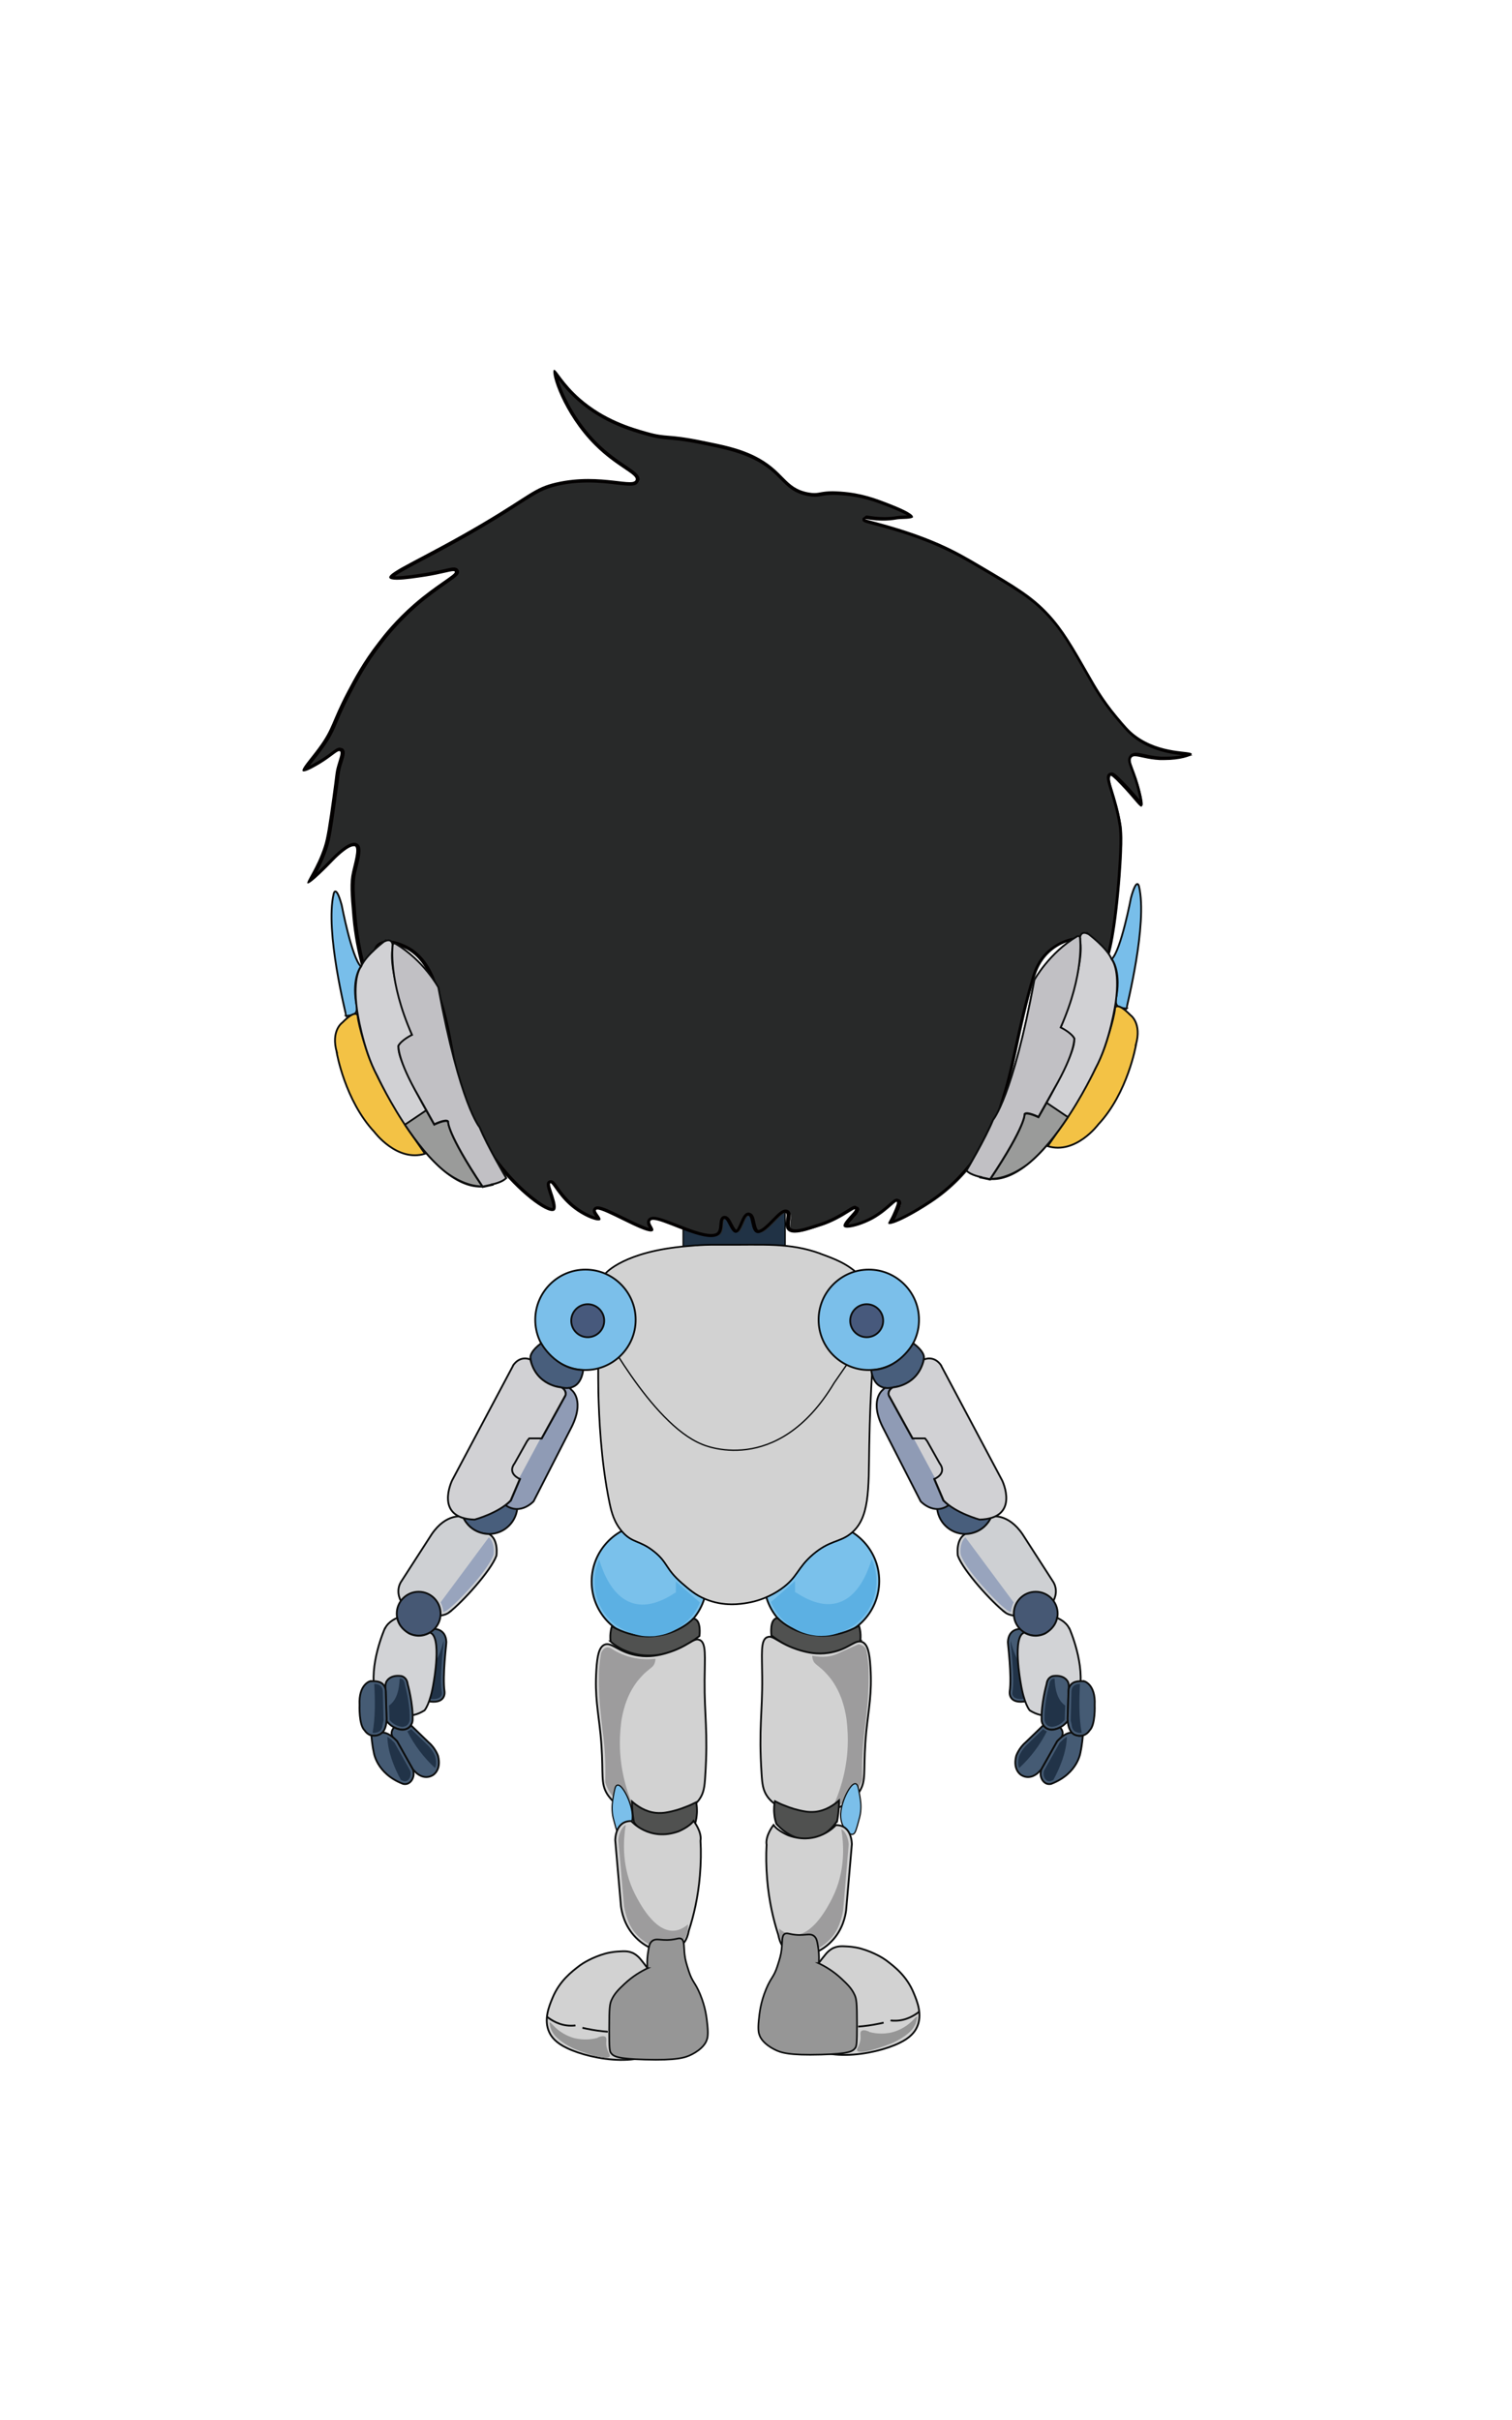 <?xml version="1.0" encoding="UTF-8"?>
<svg id="_图层_2" data-name="图层 2" xmlns="http://www.w3.org/2000/svg" viewBox="0 0 100 160">
  <defs>
    <style>
      .cls-1 {
        fill: #203245;
      }

      .cls-1, .cls-2 {
        stroke-width: .08px;
      }

      .cls-1, .cls-2, .cls-3, .cls-4, .cls-5, .cls-6, .cls-7, .cls-8, .cls-9, .cls-10, .cls-11, .cls-12, .cls-13, .cls-14, .cls-15, .cls-16, .cls-17, .cls-18, .cls-19, .cls-20 {
        stroke-miterlimit: 22.93;
      }

      .cls-1, .cls-4 {
        stroke: #000;
      }

      .cls-2, .cls-3, .cls-5, .cls-6, .cls-7, .cls-8, .cls-9, .cls-10, .cls-11, .cls-12, .cls-13, .cls-14, .cls-15, .cls-16, .cls-17, .cls-18, .cls-19, .cls-21, .cls-20, .cls-22 {
        stroke: #0c0d0d;
      }

      .cls-2, .cls-13 {
        fill: #7bbfea;
      }

      .cls-3 {
        fill: none;
        stroke-width: .09px;
      }

      .cls-3, .cls-4, .cls-5, .cls-6, .cls-7, .cls-8, .cls-9, .cls-10, .cls-11, .cls-12, .cls-13, .cls-14, .cls-15, .cls-16, .cls-17, .cls-18, .cls-19, .cls-23, .cls-24, .cls-25, .cls-26, .cls-27, .cls-28, .cls-29, .cls-21, .cls-22 {
        fill-rule: evenodd;
      }

      .cls-30 {
        fill: #030000;
      }

      .cls-4, .cls-16 {
        fill: #d2d2d2;
      }

      .cls-4, .cls-22 {
        stroke-width: .11px;
      }

      .cls-5 {
        fill: #465874;
      }

      .cls-5, .cls-6, .cls-7, .cls-8, .cls-9, .cls-10, .cls-11, .cls-12, .cls-13, .cls-14, .cls-15, .cls-16, .cls-17, .cls-18, .cls-19, .cls-21, .cls-20 {
        stroke-width: .12px;
      }

      .cls-6, .cls-21 {
        fill: #9a9b9a;
      }

      .cls-7 {
        fill: #505150;
      }

      .cls-8 {
        fill: #47597c;
      }

      .cls-9 {
        fill: #485e7c;
      }

      .cls-10 {
        fill: #455b74;
      }

      .cls-11 {
        fill: #78beea;
      }

      .cls-12 {
        fill: #f3c245;
      }

      .cls-14 {
        fill: #8f9bb5;
      }

      .cls-15 {
        fill: #c1c0c4;
      }

      .cls-17 {
        fill: #d2d3d6;
      }

      .cls-18, .cls-26 {
        fill: #d1d1d4;
      }

      .cls-19 {
        fill: #ced0d3;
      }

      .cls-23 {
        fill: #5cb0e3;
      }

      .cls-24 {
        fill: #282929;
      }

      .cls-25 {
        fill: #213348;
      }

      .cls-27, .cls-22 {
        fill: #969696;
      }

      .cls-28 {
        fill: #9d9c9d;
      }

      .cls-29 {
        fill: #98a4bd;
      }

      .cls-21 {
        stroke-linejoin: round;
      }

      .cls-20 {
        fill: #7ac1eb;
      }

      .cls-22 {
        stroke-miterlimit: 10;
      }
    </style>
  </defs>
  <g id="_右大腿" data-name="右大腿">
    <circle class="cls-20" cx="42.94" cy="104.57" r="3.81"/>
    <path class="cls-7" d="M40.37,108.52s2.36,2.33,5.89-.35c0,0,.15-1.12-.41-1.15,0,0-.89,.99-2.53,1.14,0,0-1.28,.25-2.85-.63,0,0-.16,.43-.09,.99Z"/>
    <path class="cls-23" d="M39.62,103.12c-.2,.46-.3,.95-.3,1.45,0,1.11,.5,2.14,1.36,2.83,.52,.37,1.1,.64,1.73,.75,.18,.03,.36,.04,.54,.04,.15,0,.31,0,.46-.03,.4-.05,.79-.17,1.15-.35,.32-.16,.62-.38,.89-.63,.36-.35,.65-.77,.84-1.23l-1.59-1.39v.73s-.1,.05-.1,.05c-.96,.63-2.15,1.07-3.22,.45-.91-.53-1.44-1.65-1.75-2.67Z"/>
  </g>
  <g id="_右大腿-2" data-name="右大腿">
    <circle class="cls-20" cx="54.34" cy="104.53" r="3.81"/>
    <path class="cls-7" d="M56.91,108.48s-2.36,2.33-5.89-.35c0,0-.15-1.12,.41-1.15,0,0,.89,.99,2.53,1.14,0,0,1.28,.25,2.85-.63,0,0,.16,.43,.09,.99Z"/>
    <path class="cls-23" d="M57.66,103.09c.2,.46,.3,.95,.3,1.45,0,1.11-.5,2.14-1.36,2.83-.52,.37-1.1,.64-1.73,.75-.18,.03-.36,.04-.54,.04-.15,0-.31,0-.46-.03-.4-.05-.79-.17-1.15-.35-.32-.16-.62-.38-.89-.63-.36-.35-.65-.77-.84-1.23l1.59-1.39v.73s.1,.05,.1,.05c.96,.63,2.15,1.07,3.22,.45,.91-.53,1.44-1.65,1.75-2.67Z"/>
  </g>
  <rect class="cls-1" x="45.18" y="79.2" width="6.75" height="3.57"/>
  <g>
    <path class="cls-24" d="M47.06,81.71c-.61,0-1.53-.36-2.33-.68-.64-.25-1.19-.47-1.49-.47-.13,0-.22,.04-.28,.12-.09,.14,0,.31,.09,.46,.03,.06,.09,.16,.09,.19-.35,0-1.17-.42-1.91-.77-.75-.37-1.4-.69-1.67-.69l-.19,.08c-.09,.13,.02,.28,.14,.45,.05,.07,.13,.19,.13,.23-.3-.03-.97-.31-1.54-.74-.63-.48-1.03-1.04-1.27-1.37-.18-.26-.26-.37-.38-.37-.23,.09-.15,.32,0,.78,.1,.31,.31,.95,.18,1.05h-.01c-.66,0-2.55-1.47-4-3.5-1.14-1.6-1.65-3.09-1.98-4.08l-.05-.15c-.4-1.18-.57-2.1-.75-3.07-.21-1.15-.43-2.33-1.05-4.05-.19-.52-.63-1.75-1.76-2.4-.03-.02-.72-.41-1.34-.41-.25,0-.46,.06-.62,.19-.12,.09-.26,.28-.43,1-.15,.62-.19,1.08-.21,1.35,0,.03,0,.06,0,.09-.25-.51-.76-2.24-.94-4.29-.13-1.55-.19-2.26-.02-2.95l.07-.27c.21-.81,.33-1.39,.06-1.54l-.14-.03c-.46,0-1.3,.85-1.39,.95-.61,.64-1.19,1.19-1.48,1.41,.04-.07,.08-.16,.13-.24,.22-.41,.6-1.08,.88-1.95,.19-.59,.32-1.47,.57-3.23,.09-.64,.14-1.01,.17-1.27,.05-.44,.07-.57,.17-.9l.08-.26c.12-.4,.2-.66,.04-.77l-.11-.03c-.12,0-.26,.1-.51,.29-.2,.15-.46,.35-.82,.56-.55,.33-.89,.5-1.02,.5,.03-.05,.33-.42,.56-.71,.17-.21,.35-.44,.53-.69,.56-.76,.76-1.23,1.03-1.87,.19-.45,.43-1.01,.86-1.83,.44-.83,1.03-1.96,2.04-3.26,.34-.43,1.12-1.45,2.36-2.52,.76-.66,1.45-1.14,1.96-1.5,.64-.45,.86-.6,.77-.77-.03-.07-.1-.1-.2-.1-.12,0-.3,.04-.58,.11-.32,.07-.75,.17-1.3,.26-.5,.08-1.33,.21-1.85,.21-.34,0-.4-.06-.4-.06,.04-.15,.98-.65,2.08-1.23,1.02-.54,2.41-1.27,4.02-2.22,1.12-.66,1.88-1.15,2.45-1.51,1.08-.7,1.48-.96,2.43-1.17,.66-.15,1.34-.23,2.08-.23s1.4,.08,1.92,.14c.34,.04,.62,.07,.83,.07s.43-.03,.5-.23c.09-.28-.23-.49-.81-.88-.51-.34-1.21-.81-1.92-1.53-1.89-1.88-2.71-4.26-2.71-4.76,.02,.06,.09,.15,.15,.24,.26,.35,.69,.94,1.42,1.58,1.65,1.44,3.48,1.96,4.47,2.23,.68,.19,1,.22,1.45,.26,.45,.04,1,.08,2.16,.32,1.38,.28,2.45,.5,3.46,.99,.94,.46,1.42,.95,1.85,1.37,.48,.48,.89,.9,1.78,1.06,.17,.03,.3,.04,.41,.04,.15,0,.28-.02,.42-.05,.19-.03,.4-.07,.79-.07,.15,0,.31,0,.51,.02,1.41,.1,2.32,.45,3.21,.8,1.38,.54,1.48,.74,1.49,.77-.05,0-.38,.01-.56,.02-.16,0-.31,.01-.41,.03-.29,.05-.59,.07-.9,.07-.47,0-.84-.06-1.03-.09-.08-.01-.13-.02-.15-.02l-.12,.09c-.03,.13,0,.13,.55,.28,.84,.22,2.59,.68,4.41,1.47,1.1,.48,1.87,.94,2.77,1.47,2.27,1.34,3.39,2,4.48,3.17,.94,1.01,1.52,2.04,2.69,4.07,.37,.65,.91,1.59,1.83,2.7,.52,.63,.79,.94,1.19,1.25,1.18,.9,2.53,1.05,3.25,1.14,.2,.02,.43,.05,.48,.08-.08,.01-.76,.24-1.69,.24-.11,0-.22,0-.33,0-.44-.03-.81-.1-1.1-.17-.22-.05-.4-.09-.55-.09-.16,0-.27,.05-.34,.14-.14,.18-.06,.38,.09,.78,.06,.17,.14,.37,.23,.63,.3,.92,.45,1.69,.39,1.8,.01-.04-.15-.23-.31-.42-.21-.24-.5-.58-.9-1-.57-.6-.69-.64-.78-.64-.27,.12-.18,.44,.04,1.15,.17,.55,.4,1.31,.54,2.15,.05,.29,.14,.9-.04,3.35-.28,3.72-.72,5.51-.9,5.64,.02-.02-.02-.14-.04-.22-.08-.25-.21-.63-.58-.9-.2-.14-.39-.19-.5-.22-.17-.05-.36-.07-.55-.07-.73,0-1.55,.34-2.14,.9-.6,.56-.84,1.21-.97,1.65-.51,1.7-.84,3.21-1.12,4.54-.22,1.01-.42,1.96-.68,2.85-.25,.88-.54,1.73-.54,1.74-.2,.5-.67,1.57-1.16,2.35-.87,1.36-1.99,2.51-3.34,3.4-1.15,.76-2.2,1.29-2.56,1.35,.01-.02,.02-.04,.04-.06,.06-.11,.15-.28,.27-.54,.22-.5,.32-.73,.18-.84l-.1-.03c-.11,0-.22,.1-.45,.3-.27,.24-.67,.59-1.2,.89-.55,.3-1.22,.53-1.58,.53-.12,0-.14-.03-.14-.03-.02-.09,.3-.44,.44-.59,.26-.29,.39-.43,.29-.55l-.12-.05c-.09,0-.21,.07-.5,.25-.41,.26-1.1,.68-1.93,.93l-.31,.1c-.38,.12-.85,.28-1.2,.28-.19,0-.31-.04-.39-.13-.13-.15-.09-.41-.06-.64,.03-.22,.07-.43-.09-.52l-.11-.03c-.19,0-.43,.23-.79,.6-.33,.34-.73,.75-.99,.75-.22-.07-.28-.37-.34-.62-.06-.28-.11-.52-.31-.54h0c-.22,0-.33,.25-.46,.57-.1,.23-.25,.57-.37,.57-.12,0-.26-.29-.36-.47-.13-.25-.23-.45-.4-.45-.2,.03-.22,.23-.23,.45-.02,.21-.03,.46-.17,.6-.1,.1-.26,.16-.49,.16Z"/>
    <path class="cls-30" d="M36.89,24.6h0m.1,.57c.27,.36,.67,.85,1.27,1.37,1.67,1.46,3.52,1.98,4.51,2.26,.69,.2,1.04,.22,1.47,.26,.44,.04,.99,.08,2.17,.32,1.34,.27,2.4,.49,3.41,.98,.92,.45,1.4,.93,1.81,1.35,.49,.5,.91,.92,1.84,1.09,.17,.03,.3,.04,.43,.04,.17,0,.3-.02,.44-.05,.18-.03,.39-.07,.77-.07,.14,0,.31,0,.51,.02,1.39,.09,2.3,.45,3.18,.79,.66,.26,1.02,.44,1.21,.55-.09,0-.18,0-.24,.01-.16,0-.32,.01-.42,.03-.28,.05-.58,.07-.88,.07-.46,0-.82-.06-1.01-.09-.09-.01-.15-.02-.17-.02l-.24,.18c-.06,.24,.07,.27,.63,.42,.84,.22,2.58,.67,4.39,1.47,1.09,.48,1.86,.93,2.79,1.48,2.23,1.31,3.35,1.97,4.42,3.13,.93,1,1.51,2.02,2.67,4.05l.05,.09c.32,.57,.86,1.52,1.8,2.63,.53,.63,.8,.95,1.2,1.26,1.12,.86,2.4,1.05,3.16,1.14-.27,.06-.63,.1-1.05,.1-.1,0-.21,0-.32,0-.43-.03-.79-.1-1.08-.17-.23-.05-.41-.09-.57-.09-.19,0-.34,.06-.43,.19-.18,.23-.09,.48,.07,.9,.06,.17,.14,.37,.23,.63,.18,.54,.3,1.05,.36,1.37-.03-.03-.06-.07-.09-.1-.21-.25-.5-.58-.91-1.01-.59-.61-.72-.68-.86-.68l-.13,.03c-.29,.15-.18,.5,.06,1.27,.17,.55,.4,1.3,.53,2.13,.05,.29,.14,.89-.04,3.32-.21,2.84-.53,4.64-.74,5.31-.09-.26-.23-.61-.6-.87-.22-.16-.43-.21-.54-.24-.18-.05-.37-.07-.58-.07-.76,0-1.61,.36-2.22,.93-.62,.58-.87,1.25-1,1.7-.51,1.7-.84,3.21-1.13,4.54-.22,1.01-.42,1.96-.68,2.85-.25,.87-.54,1.72-.54,1.72-.18,.47-.66,1.56-1.16,2.33-.86,1.35-1.97,2.48-3.31,3.37-.95,.63-1.8,1.08-2.25,1.25,.05-.09,.11-.21,.17-.35,.24-.54,.36-.81,.15-.98l-.17-.06c-.15,0-.28,.11-.53,.33-.26,.23-.66,.58-1.18,.87-.59,.32-1.2,.5-1.5,.51,.09-.13,.26-.32,.36-.43,.28-.3,.46-.5,.29-.71l-.21-.1c-.13,0-.26,.08-.56,.27-.41,.25-1.09,.68-1.91,.92-.1,.03-.2,.06-.31,.1-.37,.12-.84,.27-1.17,.27-.15,0-.25-.03-.31-.09-.1-.11-.06-.35-.03-.54,.04-.24,.08-.51-.15-.64-.05-.03-.11-.04-.17-.04h0c-.24,0-.48,.23-.87,.63-.28,.29-.7,.72-.93,.72,0,0,0,0,0,0-.1-.04-.16-.35-.2-.52-.06-.3-.13-.6-.44-.63-.27,0-.4,.29-.55,.64-.07,.16-.2,.46-.26,.5-.07-.03-.21-.29-.27-.41-.14-.27-.26-.51-.5-.51h-.05c-.26,.05-.28,.33-.3,.55-.01,.19-.03,.42-.14,.53-.07,.08-.21,.12-.4,.12-.59,0-1.49-.36-2.29-.67-.67-.26-1.21-.47-1.53-.47-.21,0-.32,.09-.37,.17-.13,.2-.02,.41,.07,.57-.37-.1-1.07-.44-1.66-.73-.88-.43-1.43-.7-1.72-.7-.16,0-.24,.07-.28,.13-.13,.19,0,.39,.12,.56-.29-.09-.77-.31-1.23-.65-.62-.46-1.01-1.02-1.25-1.35-.2-.28-.3-.42-.47-.42l-.11,.02c-.26,.12-.16,.42,0,.91,.09,.26,.27,.81,.22,.91-.47,0-2.33-1.35-3.84-3.47-1.13-1.59-1.63-3.07-1.97-4.05l-.05-.15c-.4-1.17-.57-2.09-.75-3.06-.21-1.15-.44-2.34-1.05-4.07-.19-.54-.64-1.79-1.81-2.46-.08-.04-.77-.43-1.4-.43-.28,0-.51,.07-.69,.21-.13,.1-.28,.27-.47,1.07-.09,.39-.14,.72-.17,.98-.26-.74-.61-2.16-.76-3.82-.13-1.53-.18-2.24-.03-2.92,.02-.08,.04-.17,.07-.27,.23-.89,.35-1.48,0-1.66l-.07-.03s-.08-.02-.12-.02c-.49,0-1.25,.76-1.48,.99-.36,.38-.71,.73-.99,.99,.22-.41,.5-.98,.72-1.66,.2-.6,.32-1.49,.57-3.25v-.06c.09-.58,.14-.95,.17-1.21,.05-.43,.07-.56,.16-.89l.08-.25c.13-.43,.23-.74,0-.9l-.18-.05c-.16,0-.31,.11-.58,.31-.19,.15-.46,.34-.81,.55-.27,.16-.47,.27-.61,.34,.09-.12,.2-.26,.3-.39,.17-.21,.35-.44,.53-.69,.57-.77,.77-1.24,1.04-1.89,.19-.45,.43-1,.86-1.82,.43-.83,1.03-1.96,2.02-3.24,.33-.43,1.12-1.44,2.34-2.51,.75-.65,1.45-1.14,1.95-1.49,.7-.49,.94-.65,.8-.92-.03-.06-.11-.16-.31-.16-.13,0-.32,.04-.61,.11-.31,.07-.74,.17-1.3,.26-.53,.08-1.33,.21-1.83,.21-.06,0-.12,0-.16,0,.3-.23,1.08-.64,1.89-1.07,1.02-.54,2.41-1.27,4.02-2.23,1.12-.66,1.89-1.16,2.45-1.52,1.07-.69,1.47-.94,2.4-1.16,.65-.15,1.32-.22,2.05-.22s1.39,.08,1.9,.14c.35,.04,.62,.07,.84,.07,.14,0,.51,0,.61-.3,.12-.36-.25-.61-.85-1.02-.51-.34-1.2-.81-1.91-1.51-1.45-1.44-2.29-3.22-2.57-4.14m-.28-.69s-.01,0-.02,0c-.25,.15,.61,2.91,2.7,4.99,1.45,1.45,2.83,1.91,2.7,2.29-.04,.11-.17,.15-.39,.15-.52,0-1.5-.21-2.75-.21-.64,0-1.35,.06-2.1,.23-1.48,.34-1.68,.79-4.91,2.7-3.81,2.25-6.28,3.23-6.14,3.6,.03,.09,.23,.13,.5,.13,.52,0,1.33-.13,1.87-.21,1.02-.16,1.63-.36,1.86-.36,.05,0,.09,.01,.1,.04,.09,.18-1.21,.83-2.7,2.13-1.22,1.06-2,2.05-2.37,2.54-.99,1.27-1.58,2.38-2.05,3.27-1.05,2-.94,2.4-1.88,3.68-.56,.77-1.18,1.42-1.06,1.56,.01,.02,.04,.02,.07,.02,.23,0,.84-.37,1.08-.51,.74-.45,1.1-.83,1.26-.83,.02,0,.03,0,.05,.01,.12,.08-.03,.45-.16,.9-.16,.54-.11,.58-.33,2.13-.25,1.79-.38,2.69-.57,3.27-.48,1.47-1.21,2.35-1.08,2.44,0,0,.01,0,.02,0,.21,0,1.3-1.1,1.72-1.54,0,0,.88-.92,1.31-.92,.02,0,.04,0,.06,0,0,0,.01,0,.02,0,.25,.13-.07,1.17-.18,1.68-.17,.72-.11,1.48,.02,2.99,.21,2.42,.91,4.53,1.11,4.53,0,0,0,0,0,0,.1-.02,.02-.58,.28-1.66,.18-.75,.31-.88,.39-.94,.15-.12,.35-.16,.55-.16,.58,0,1.23,.37,1.29,.4,1.07,.61,1.49,1.73,1.71,2.34,1.13,3.16,.92,4.55,1.8,7.12,.34,.99,.84,2.56,2.05,4.26,1.43,2.01,3.39,3.56,4.03,3.56,.06,0,.11-.01,.15-.04,.33-.26-.44-1.72-.27-1.8,0,0,0,0,.01,0,.16,0,.56,.96,1.58,1.72,.6,.45,1.29,.74,1.58,.74,.06,0,.11-.01,.13-.04,.1-.13-.36-.53-.28-.65,.02-.02,.05-.03,.09-.03,.53,0,2.9,1.45,3.54,1.45,.06,0,.11-.02,.14-.05,.11-.14-.28-.48-.17-.65,.03-.05,.09-.07,.18-.07,.65,0,2.71,1.14,3.82,1.14,.25,0,.44-.06,.57-.19,.3-.32,.12-.98,.31-1.01,0,0,0,0,.01,0,.21,0,.42,.92,.75,.92h0c.37,0,.55-1.14,.82-1.14,0,0,0,0,0,0,.25,.02,.16,.99,.55,1.14,.03,.01,.07,.02,.1,.02,.55,0,1.43-1.35,1.78-1.35,.02,0,.04,0,.05,.01,.2,.11-.18,.8,.12,1.14,.11,.12,.28,.17,.48,.17,.47,0,1.12-.25,1.55-.38,1.29-.38,2.21-1.18,2.4-1.18,.01,0,.02,0,.03,.01,.09,.11-.88,.89-.74,1.14,.03,.05,.12,.08,.24,.08,.36,0,1.04-.22,1.63-.54,.92-.51,1.44-1.18,1.6-1.18,.01,0,.02,0,.03,0,.07,.06-.05,.34-.21,.71-.23,.54-.38,.67-.34,.74,.01,.02,.04,.03,.08,.03,.32,0,1.49-.59,2.68-1.38,.73-.48,2.17-1.56,3.38-3.44,.49-.77,.96-1.83,1.18-2.37,0,0,0,0,0,0,0,0,.29-.85,.54-1.74,.59-2.09,.91-4.42,1.8-7.39,.15-.48,.39-1.08,.94-1.6,.56-.52,1.34-.87,2.06-.87,.18,0,.35,.02,.52,.07,.11,.03,.28,.08,.47,.21,.58,.41,.51,1.14,.72,1.14,.27,0,.72-2.28,.98-5.74,.18-2.37,.1-3.02,.04-3.38-.27-1.7-.94-3.05-.72-3.16,0,0,.01,0,.02,0,.05,0,.19,.08,.69,.61,.89,.93,1.21,1.44,1.35,1.44,0,0,.02,0,.02,0,.18-.08-.11-1.22-.35-1.92-.28-.84-.48-1.13-.34-1.31,.06-.07,.14-.1,.25-.1,.31,0,.85,.21,1.64,.25,.11,0,.22,0,.33,0,.97,0,1.79-.24,1.79-.4,0-.25-2.06,.04-3.76-1.26-.39-.3-.65-.61-1.17-1.23-.97-1.16-1.51-2.14-1.82-2.68-1.15-2.02-1.76-3.07-2.7-4.09-1.1-1.19-2.24-1.86-4.5-3.19-.93-.55-1.69-.99-2.78-1.47-2.5-1.09-4.91-1.56-4.89-1.62,0,0,0,0,.01,0,.08,0,.54,.11,1.19,.11,.28,0,.59-.02,.92-.08,.29-.05,1.06,0,1.06-.17,0-.23-1.02-.65-1.56-.86-.9-.35-1.82-.71-3.24-.81-.2-.01-.37-.02-.52-.02-.68,0-.85,.12-1.2,.12-.11,0-.23-.01-.39-.04-1.61-.29-1.56-1.43-3.59-2.43-1.04-.51-2.1-.72-3.49-1-2.31-.47-2.25-.19-3.6-.57-1.07-.3-2.82-.82-4.42-2.21-1.14-1-1.56-1.89-1.7-1.89h0Z"/>
  </g>
  <g id="_耳机" data-name="耳机">
    <g>
      <path class="cls-11" d="M74.5,66.69c0-.08,1.42-5.61,.83-8.09,0,0-.14-.66-.53,.76,0,0-.66,3.47-1.27,4.05,0,0,.59,.72,.32,2.4,0,0-.19,.62,.15,.76,0,0,.17,.09,.51,.11Z"/>
      <path class="cls-12" d="M75.13,69.09s-.54,3.17-2.49,5.25c0,0-1.49,2.01-3.35,1.44,0,0,2.89-4.02,3.79-6.61,0,0,.6-1.74,.67-2.53,0,0,.1-.45,1.01,.47,0,0,.78,.53,.36,1.98Z"/>
      <path class="cls-18" d="M71.93,61.71s1.29,.95,1.59,1.71c0,0,.58,.61,.27,2.84,0,0-.36,2.59-1.35,4.4,0,0-3.41,7.37-6.84,7.3h-.12s1.74-2.49,2.27-4.27c0,0,.04-.21,.54,0l.39,.16s2.49-4.18,2.36-5.11c0,0,.24-.1-.89-.8,0,0,1.63-4.14,1.28-5.79,0,0-.07-.66,.5-.42Z"/>
      <path class="cls-21" d="M70.63,73.86c-.75,1.13-1.68,2.33-2.69,3.13-1.1,.82-1.99,.96-2.45,.95h0s1.74-2.48,2.27-4.27c0,0,.04-.21,.54,0l.39,.16s.22-.37,.53-.92l1.41,.95h0Zm.81-10.54h0s0,0,0,0h0Zm-.01-1.2s0-.05,0-.09v.09Z"/>
      <path class="cls-6" d="M64.84,77.81s-.39-.08-.7-.25c-.08-.06-.15-.13-.2-.2,.17-.29,1.19-2.05,1.69-3.2l.07-.14c.07-.09,.41-.57,.88-1.87h0s0,0,0,0c.37-1.03,.84-2.57,1.34-4.86h0s0-.02,0-.02h0c.16-.75,.32-1.56,.49-2.46h0s0,0,0,0c0,0,.85-1.26,1.72-2.08,.19-.17,.4-.33,.62-.49,.15-.09,.29-.15,.42-.18h.26s0,1.03,0,1.03c0,.12-.02,.25-.03,.39l-.14,.48-.33,.24s-2.67,3.83-1.73,8.74l-.52,.93s-.77-.38-.92-.19c0,0,.12,.71-2.28,4.31l-.65-.14Z"/>
      <path class="cls-15" d="M64.84,77.81s-.63-.12-.92-.41c0,0,1.25-2.11,1.76-3.36,0,0,1.3-1.49,2.73-9.25,0,0,.97-1.79,2.84-2.89,0,0,.17-.07,.18,.12,0,0,.31,2.33-1.28,5.91,0,0,.71,.34,.9,.73,0,0,.07,.91-1.33,3.32l-1.04,1.86s-.77-.38-.92-.19c0,0,.12,.71-2.28,4.31l-.65-.14Z"/>
    </g>
    <g>
      <path class="cls-11" d="M22.9,67.18c0-.08-1.42-5.61-.83-8.09,0,0,.14-.66,.53,.76,0,0,.66,3.47,1.27,4.05,0,0-.59,.72-.32,2.4,0,0,.19,.62-.15,.76,0,0-.17,.09-.51,.11Z"/>
      <path class="cls-12" d="M22.27,69.59s.54,3.17,2.49,5.25c0,0,1.49,2.01,3.35,1.44,0,0-2.89-4.02-3.79-6.61,0,0-.6-1.74-.67-2.53,0,0-.1-.45-1.01,.47,0,0-.78,.53-.36,1.98Z"/>
      <path class="cls-18" d="M25.47,62.2s-1.29,.95-1.59,1.71c0,0-.58,.61-.27,2.84,0,0,.36,2.59,1.35,4.4,0,0,3.41,7.37,6.84,7.3h.12s-1.74-2.49-2.27-4.27c0,0-.04-.21-.54,0l-.39,.16s-2.49-4.18-2.36-5.11c0,0-.24-.1,.89-.8,0,0-1.63-4.14-1.28-5.79,0,0,.07-.66-.5-.42Z"/>
      <path class="cls-21" d="M26.78,74.36c.75,1.13,1.68,2.33,2.69,3.13,1.1,.82,1.99,.96,2.45,.95h0s-1.74-2.48-2.27-4.27c0,0-.04-.21-.54,0l-.39,.16s-.22-.37-.53-.92l-1.41,.95h0Zm-.81-10.54h0s0,0,0,0h0Zm.01-1.2s0-.05,0-.09v.09Z"/>
      <path class="cls-6" d="M32.56,78.3s.39-.08,.7-.25c.08-.06,.15-.13,.2-.2-.17-.29-1.19-2.05-1.69-3.2l-.07-.14c-.07-.09-.41-.57-.88-1.87h0s0,0,0,0c-.37-1.03-.84-2.57-1.34-4.86h0s0-.02,0-.02h0c-.16-.75-.32-1.56-.49-2.46h0s0,0,0,0c0,0-.85-1.26-1.72-2.08-.19-.17-.4-.33-.62-.49-.15-.09-.29-.15-.42-.18h-.26s0,1.03,0,1.03c0,.12,.02,.25,.03,.39l.14,.48,.33,.24s2.67,3.83,1.73,8.74l.52,.93s.77-.38,.92-.19c0,0-.12,.71,2.28,4.31l.65-.14Z"/>
      <path class="cls-15" d="M32.56,78.3s.63-.12,.92-.41c0,0-1.25-2.11-1.76-3.36,0,0-1.3-1.49-2.73-9.25,0,0-.97-1.79-2.84-2.89,0,0-.17-.07-.18,.12,0,0-.31,2.33,1.28,5.91,0,0-.71,.34-.9,.73,0,0-.07,.91,1.33,3.32l1.04,1.86s.77-.38,.92-.19c0,0-.12,.71,2.28,4.31l.65-.14Z"/>
    </g>
  </g>
  <g>
    <path class="cls-4" d="M54.26,82.89c.91,.33,1.82,.66,2.6,1.45,1.65,1.67,.76,3.38,.63,11.22-.05,2.95,.05,4.87-1.27,5.87-.74,.56-1.36,.41-2.46,1.35-1.05,.9-.99,1.49-2.09,2.27-.27,.19-1.06,.72-2.21,.92-.46,.08-1.59,.27-2.82-.25-.63-.26-1.02-.6-1.53-1.04-1.12-.97-.93-1.36-1.84-2.09-.96-.77-1.42-.55-2.09-1.29-.57-.63-.74-1.34-.86-1.9-.6-2.86-.7-5.85-.74-7.12,0,0-.04-1.39,0-4.85,.02-1.93,.06-2.6,.31-3.02,.07-.11,.14-.18,.18-.24,0,0,1.22-1.44,5.37-1.78,.01,0,.25-.02,.58-.05,.06,0,.07,0,.08,0,.22-.02,.69-.05,1.52-.04,2.92,.02,4.59-.16,6.63,.58Z"/>
    <path class="cls-3" d="M39.59,87.44s3.45,6.69,6.84,8.05c0,0,4.95,2.27,8.74-4.06l2.68-3.88"/>
  </g>
  <g id="_右大臂" data-name="右大臂">
    <path class="cls-9" d="M63.85,101.42c1.03,0,1.88-.84,1.88-1.88s-.84-1.88-1.88-1.88-1.88,.84-1.88,1.88,.84,1.88,1.88,1.88Z"/>
    <g>
      <path class="cls-19" d="M66.46,106.59c-.83-.63-2.75-2.73-3.11-3.73,0,0-.17-1.07,.49-1.44,0,0,1.2,.05,1.73-1.15,0,0,1.09-.26,2.06,1.17l2.03,3.15s.68,.97-.65,1.98c0,0-1.81,.6-2.56,.02Z"/>
      <path class="cls-29" d="M63.85,101.64l3.19,4.3c-.1,.2-.16,.42-.18,.64-.1-.03-.2-.08-.28-.14-.83-.64-2.68-2.66-3.04-3.63-.06-.37,0-.92,.31-1.17Z"/>
    </g>
  </g>
  <g id="_左小臂" data-name="左小臂">
    <path class="cls-9" d="M32.34,101.42c1.03,0,1.88-.84,1.88-1.88s-.84-1.88-1.88-1.88-1.88,.84-1.88,1.88,.84,1.88,1.88,1.88Z"/>
    <g>
      <path class="cls-19" d="M29.72,106.59c.83-.63,2.75-2.73,3.11-3.73,0,0,.17-1.07-.49-1.44,0,0-1.2,.05-1.73-1.15,0,0-1.09-.26-2.06,1.17l-2.03,3.15s-.68,.97,.65,1.98c0,0,1.81,.6,2.56,.02Z"/>
      <path class="cls-29" d="M32.33,101.64l-3.19,4.3c.1,.2,.16,.42,.18,.64,.1-.03,.2-.08,.28-.14,.83-.64,2.68-2.66,3.04-3.63,.06-.37,0-.92-.31-1.17Z"/>
    </g>
  </g>
  <g id="_左大拇指" data-name="左大拇指">
    <path class="cls-10" d="M29.52,108.57c.01,.08-.27,2.24-.12,3.26,0,0,.13,.8-.95,.67,0,0-1.36-.7-1.36-2.29l.1-.88s.46-1.38,1.55-1.63c0,0,.74-.02,.78,.86Z"/>
    <path class="cls-25" d="M29.33,108.51c-.08,.3-.17,.6-.29,.89-.26,.62-.77,1.39-1.51,.88-.09-.05-.16-.12-.22-.21l-.02,.16c0,.86,.47,1.63,1.19,2.08,.01,0,.03,.02,.04,.02,.32,.03,.77-.04,.7-.46-.07-.45-.05-.96-.03-1.42,.02-.41,.05-.82,.09-1.23,.02-.19,.06-.44,.06-.63h0s0-.05,0-.08Z"/>
  </g>
  <g id="_左手腕_手掌" data-name="左手腕+手掌">
    <path class="cls-5" d="M27.69,108.14c.8,0,1.45-.65,1.45-1.45s-.65-1.45-1.45-1.45-1.45,.65-1.45,1.45,.65,1.45,1.45,1.45Z"/>
    <path class="cls-17" d="M25.45,107.67s-1.09,2.45-.63,4.26c0,0,1.33,2.37,3.26,1.15,0,0,.38-.43,.6-1.84,0,0,.57-3.08-.25-3.3,0,0-.58,.41-1.33,.08,0,0-.71-.34-.83-1.05,0,0-.57,.2-.81,.7Z"/>
  </g>
  <g id="_左大臂" data-name="左大臂">
    <path class="cls-13" d="M38.72,90.58c1.83,0,3.32-1.49,3.32-3.32s-1.49-3.32-3.32-3.32-3.32,1.49-3.32,3.32,1.49,3.32,3.32,3.32Z"/>
    <path class="cls-8" d="M38.87,88.41c.6,0,1.09-.49,1.09-1.09s-.49-1.09-1.09-1.09-1.09,.49-1.09,1.09,.49,1.09,1.09,1.09Z"/>
    <path class="cls-9" d="M35.08,89.81c-.02-.18,.07-.52,.71-1,0,0,.94,1.74,2.78,1.77,0,0-.07,.83-.63,1.09-.36,.17-.54,.12-.92,.06-.93-.15-1.84-.89-1.93-1.92Z"/>
    <path class="cls-14" d="M37.8,91.9s.95,.69-.08,2.61l-2.43,4.75s-.86,.95-1.85,.26l.35-.31,.6-1.41s-.86-.37-.32-1.07l.94-1.62h.82s.87-1.57,.87-1.57l.62-1.13s.31-.39-.18-.67c0,0,.29,.06,.5,.02,0,0,.14,.1,.16,.14Z"/>
    <path class="cls-26" d="M34.32,97.76l1.43-2.66h-.75s-.94,1.63-.94,1.63v.02c-.06,.06-.09,.11-.12,.16-.14,.31-.01,.54,.14,.68,.08,.08,.18,.13,.23,.16Z"/>
    <path class="cls-18" d="M33.93,90.3l-4.03,7.58s-1.22,2.51,1.49,2.59c0,0,1.59-.43,2.38-1.26l.61-1.43s-.87-.34-.34-1.04l.82-1.46,.14-.18h.82s1.58-2.86,1.58-2.86c0,0,.09-.31-.27-.51,0,0-1.65-.09-2.05-1.84,0,0-.65-.33-1.15,.39Z"/>
  </g>
  <g id="_左食指" data-name="左食指">
    <path class="cls-10" d="M25.54,111.22s.19-.51,.98-.41c0,0,.38,.04,.44,.53,0,0,.37,1.3,.33,2.4,0,0-.03,.56-.62,.62,0,0-.62,.04-1.11-.58l-.05-1.96s-.06-.42,.03-.59Z"/>
    <path class="cls-10" d="M27.52,117.2s.5,.52,1.1,.17c0,0,.6-.32,.35-1.28,0,0-.17-.51-.62-.89l-1.17-1.13s-.31,.55-1.11,.14c0,0-.32,.29-.09,.65l.27,.25,1.06,1.88s.21,.21,.21,.21Z"/>
    <path class="cls-25" d="M26.43,110.99c-.02,.63-.16,1.41-.7,1.77l.03,.86s0,.06,0,.09c.11,.13,.25,.25,.4,.33,.14,.07,.34,.14,.49,.13,0,0,0,0,0,0,.15-.02,.28-.08,.36-.21,.05-.08,.08-.16,.09-.24,0-.11,0-.21,0-.32-.02-.64-.15-1.4-.32-2.02h0s0-.03,0-.03c-.02-.15-.1-.35-.28-.37-.02,0-.05,0-.07,0Z"/>
    <path class="cls-25" d="M28.77,116.91c.11-.24,.08-.52,.02-.77-.1-.29-.34-.61-.57-.82l-1.03-1c-.07,.06-.16,.11-.25,.15,.47,.92,1.08,1.73,1.84,2.43Z"/>
  </g>
  <g id="_左中指" data-name="左中指">
    <path class="cls-10" d="M24.49,111.15s-.78,.19-.71,1.58c0,0-.06,1.31,.34,1.68,0,0,.31,.54,.97,.29,0,0,.47-.15,.48-1.07l-.06-1.89s-.03-.47-.53-.56c0,0-.2-.05-.49-.02Z"/>
    <path class="cls-10" d="M24.71,115.8s.14,1.44,1.94,2.14c0,0,.27,.09,.49-.13,0,0,.34-.3,.17-.82l-1.04-1.85s-.5-.61-.99-.59c0,0-.25,.28-.72,.19,0,0,.06,.68,.15,1.06Z"/>
    <path class="cls-25" d="M25.62,114.84c.03,.99,.43,1.98,.89,2.84,.07,.03,.13,.06,.19,.08,.11,.03,.22,0,.31-.09,.16-.15,.18-.41,.12-.61l-1.04-1.84-.24-.23c-.07-.06-.15-.11-.23-.16Z"/>
    <path class="cls-25" d="M25.28,114.2c.02-.15,.05-.3,.09-.45l-.05-1.91s-.01-.11-.02-.16c-.05-.18-.18-.29-.37-.33h0s0,0,0,0c-.05-.01-.12-.02-.18-.02,.06,1.03,.08,2.23-.11,3.23,.07,.02,.15,.02,.23,0,.1-.02,.21-.07,.28-.13,0,0,0,0,0,0,.06-.06,.1-.14,.13-.22Z"/>
  </g>
  <g id="_右大拇指" data-name="右大拇指">
    <path class="cls-10" d="M66.66,108.57c-.01,.08,.27,2.24,.12,3.26,0,0-.13,.8,.95,.67,0,0,1.36-.7,1.36-2.29l-.1-.88s-.46-1.38-1.55-1.63c0,0-.74-.02-.78,.86Z"/>
    <path class="cls-25" d="M66.85,108.51c.08,.3,.17,.6,.29,.89,.26,.62,.77,1.39,1.51,.88,.09-.05,.16-.12,.22-.21l.02,.16c0,.86-.47,1.63-1.19,2.08-.01,0-.03,.02-.04,.02-.32,.03-.77-.04-.7-.46,.07-.45,.05-.96,.03-1.42-.02-.41-.05-.82-.09-1.23-.02-.19-.06-.44-.06-.63h0s0-.05,0-.08Z"/>
  </g>
  <g id="_右手腕_手掌" data-name="右手腕+手掌">
    <path class="cls-5" d="M68.5,108.14c.8,0,1.45-.65,1.45-1.45s-.65-1.45-1.45-1.45-1.45,.65-1.45,1.45,.65,1.45,1.45,1.45Z"/>
    <path class="cls-17" d="M70.73,107.67s1.09,2.45,.63,4.26c0,0-1.33,2.37-3.26,1.15,0,0-.38-.43-.6-1.84,0,0-.57-3.08,.25-3.3,0,0,.58,.41,1.33,.08,0,0,.71-.34,.83-1.05,0,0,.57,.2,.81,.7Z"/>
  </g>
  <g id="_右大臂-2" data-name="右大臂">
    <path class="cls-13" d="M57.46,90.58c1.83,0,3.32-1.49,3.32-3.32s-1.49-3.32-3.32-3.32-3.32,1.49-3.32,3.32,1.49,3.32,3.32,3.32Z"/>
    <path class="cls-8" d="M57.32,88.41c.6,0,1.09-.49,1.09-1.09s-.49-1.09-1.09-1.09-1.09,.49-1.09,1.09,.49,1.09,1.09,1.09Z"/>
    <path class="cls-9" d="M61.11,89.81c.02-.18-.07-.52-.71-1,0,0-.94,1.74-2.78,1.77,0,0,.07,.83,.63,1.09,.36,.17,.54,.12,.92,.06,.93-.15,1.84-.89,1.93-1.92Z"/>
    <path class="cls-14" d="M58.38,91.9s-.95,.69,.08,2.61l2.43,4.75s.86,.95,1.85,.26l-.35-.31-.6-1.41s.86-.37,.32-1.07l-.94-1.62h-.82s-.87-1.57-.87-1.57l-.62-1.13s-.31-.39,.18-.67c0,0-.29,.06-.5,.02,0,0-.14,.1-.16,.14Z"/>
    <path class="cls-26" d="M61.86,97.76l-1.43-2.66h.75s.94,1.63,.94,1.63v.02c.06,.06,.09,.11,.12,.16,.14,.31,.01,.54-.14,.68-.08,.08-.18,.13-.23,.16Z"/>
    <path class="cls-18" d="M62.25,90.3l4.03,7.58s1.22,2.51-1.49,2.59c0,0-1.59-.43-2.38-1.26l-.61-1.43s.87-.34,.34-1.04l-.82-1.46-.14-.18h-.82s-1.58-2.86-1.58-2.86c0,0-.09-.31,.27-.51,0,0,1.65-.09,2.05-1.84,0,0,.65-.33,1.15,.39Z"/>
  </g>
  <g id="_右食指" data-name="右食指">
    <path class="cls-10" d="M70.64,111.22s-.19-.51-.98-.41c0,0-.38,.04-.44,.53,0,0-.37,1.3-.33,2.4,0,0,.03,.56,.62,.62,0,0,.62,.04,1.11-.58l.05-1.96s.06-.42-.03-.59Z"/>
    <path class="cls-25" d="M69.75,110.99c.02,.63,.16,1.41,.7,1.77l-.03,.86s0,.06,0,.09c-.11,.13-.25,.25-.4,.33-.14,.07-.34,.14-.49,.13,0,0,0,0,0,0-.15-.02-.28-.08-.36-.21-.05-.08-.08-.16-.09-.24,0-.11,0-.21,0-.32,.02-.64,.15-1.4,.32-2.02h0s0-.03,0-.03c.02-.15,.1-.35,.28-.37,.02,0,.05,0,.07,0Z"/>
    <g>
      <path class="cls-10" d="M68.66,117.2s-.5,.52-1.1,.17c0,0-.6-.32-.35-1.28,0,0,.17-.51,.62-.89l1.17-1.13s.31,.55,1.11,.14c0,0,.32,.29,.09,.65l-.27,.25-1.06,1.88s-.21,.21-.21,.21Z"/>
      <path class="cls-25" d="M67.41,116.91c-.11-.24-.08-.52-.02-.77,.1-.29,.34-.61,.57-.82l1.03-1c.07,.06,.16,.11,.25,.15-.47,.92-1.08,1.73-1.84,2.43Z"/>
    </g>
  </g>
  <g id="_右中指" data-name="右中指">
    <g>
      <path class="cls-10" d="M71.47,115.8s-.14,1.44-1.94,2.14c0,0-.27,.09-.49-.13,0,0-.34-.3-.17-.82l1.04-1.85s.5-.61,.99-.59c0,0,.25,.28,.72,.19,0,0-.06,.68-.15,1.06Z"/>
      <path class="cls-25" d="M70.56,114.84c-.03,.99-.43,1.98-.89,2.84-.07,.03-.13,.06-.19,.08-.11,.03-.22,0-.31-.09-.16-.15-.18-.41-.12-.61l1.04-1.84,.24-.23c.07-.06,.15-.11,.23-.16Z"/>
    </g>
    <g>
      <path class="cls-10" d="M71.69,111.15s.78,.19,.71,1.58c0,0,.06,1.31-.34,1.68,0,0-.31,.54-.97,.29,0,0-.47-.15-.48-1.07l.06-1.89s.03-.47,.53-.56c0,0,.2-.05,.49-.02Z"/>
      <path class="cls-25" d="M70.9,114.2c-.02-.15-.05-.3-.09-.45l.05-1.91s.01-.11,.02-.16c.05-.18,.18-.29,.37-.33h0s0,0,0,0c.05-.01,.12-.02,.18-.02-.06,1.03-.08,2.23,.11,3.23-.07,.02-.15,.02-.23,0-.1-.02-.21-.07-.28-.13,0,0,0,0,0,0-.06-.06-.1-.14-.13-.22Z"/>
    </g>
  </g>
  <g>
    <path class="cls-16" d="M46.27,108.43c-.4-.2-.72,.44-2.24,.88-.42,.12-1.06,.27-1.82,.15-.07-.01-.13-.02-.17-.03-1.2-.23-1.61-.91-2.08-.68-.33,.17-.46,.67-.52,1.66-.11,1.76,.12,2.71,.28,4.29,.21,2.18,.01,2.97,.3,3.65,.09,.21,.19,.35,.27,.45,.51,.67,1.26,.9,1.78,1.05,.23,.07,.58,.17,1.05,.2,.21,.01,2.26,.13,3.13-1.08,.3-.42,.35-.85,.39-1.51,.2-2.99-.06-4.02-.04-6.37,.01-1.56,.12-2.44-.31-2.66Z"/>
    <path class="cls-28" d="M41.97,119.63c-.39-.85-.84-2.12-.95-3.7-.05-.77-.01-1.45,.06-2.03,0,0,.05-.47,.23-1.06,.27-.94,.74-1.57,.94-1.8,.16-.19,.35-.38,.35-.38,.17-.17,.45-.37,.54-.46,.04-.04,.06-.07,.09-.1,.1-.16,.12-.33,.12-.43-.35,.04-.91,.07-1.57-.09-.63-.15-1.1-.42-1.39-.61-.05-.02-.13-.06-.24-.05-.19,.02-.3,.2-.34,.26-.07,.11-.08,.26-.12,.54-.04,.31-.06,.56-.07,.74-.01,.19-.01,.36-.01,.55,0,.16,0,.65,.03,1.17,.05,.94,.21,2.22,.27,2.68,.08,.69,.16,1.71,.12,2.98,.07,.23,.26,.76,.78,1.21,.46,.4,.93,.53,1.17,.58Z"/>
  </g>
  <g>
    <path class="cls-16" d="M50.74,108.25c.4-.2,.72,.44,2.24,.88,.42,.12,1.06,.27,1.82,.15,.07-.01,.13-.02,.17-.03,1.2-.23,1.61-.91,2.08-.68,.33,.17,.46,.67,.52,1.66,.11,1.76-.12,2.71-.28,4.29-.21,2.18-.01,2.97-.3,3.65-.09,.21-.19,.35-.27,.45-.51,.67-1.26,.9-1.78,1.05-.23,.07-.58,.17-1.05,.2-.21,.01-2.26,.13-3.13-1.08-.3-.42-.35-.85-.39-1.51-.2-2.99,.06-4.02,.04-6.37-.01-1.56-.12-2.44,.31-2.66Z"/>
    <path class="cls-28" d="M55.1,119.43c.39-.85,.84-2.12,.95-3.7,.05-.77,.01-1.45-.06-2.03,0,0-.05-.47-.23-1.06-.27-.94-.74-1.57-.94-1.8-.16-.19-.35-.38-.35-.38-.17-.17-.45-.37-.54-.46-.04-.04-.06-.07-.09-.1-.1-.16-.12-.33-.12-.43,.74,.14,1.24,.04,1.57-.09,.19-.08,.49-.23,1.19-.54,.13-.06,.24-.1,.31-.13,.13,.03,.34,.09,.46,.27,.05,.07,.06,.14,.12,.54,.04,.31,.06,.56,.07,.74,.01,.19,.01,.36,.01,.55,0,.16,0,.65-.03,1.17-.05,.94-.21,2.22-.27,2.68-.08,.69-.16,1.71-.12,2.98-.07,.23-.26,.76-.78,1.21-.46,.4-.93,.53-1.17,.58Z"/>
  </g>
  <g>
    <g>
      <path class="cls-7" d="M41.95,120.51c.22,.31,.68,.85,1.37,1.07,1.37,.45,2.46-.74,2.62-.92,.05-.15,.12-.37,.14-.65,.04-.36,0-.67-.04-.85-.26,.13-.48,.23-.65,.29-.39,.16-.82,.3-1.37,.39-.19,.03-.4,.04-.63,.02-.72-.07-1.27-.47-1.59-.75,0,.09,0,.18,0,.28,.02,.41,.07,.79,.13,1.12Z"/>
      <path class="cls-2" d="M40.81,118.03c-.13,.05-.17,.31-.26,.82-.04,.26-.1,.59-.05,1.02,.02,.23,.07,.38,.14,.65,.14,.51,.21,.77,.34,.83,.22,.11,.57-.25,.73-.64,.25-.62,.01-1.31-.09-1.6-.17-.48-.55-1.18-.81-1.08Z"/>
    </g>
    <g id="_右小腿" data-name="右小腿">
      <path class="cls-16" d="M46.33,121.71c.04,.68,.03,1.45-.04,2.29-.12,1.43-.41,2.66-.73,3.64-.13,.67-.37,.91-.58,1-.22,.1-.39,.02-.8,.03-.42,.01-.77,.11-1,.19-.3-.12-.73-.35-1.13-.76-.77-.78-.93-1.71-.98-2.06l-.38-4.37s-.02-1.29,1.06-1.27c0,0,1.19,1.38,3.13,.68,0,0,.71-.29,.99-.69,0,0,.56,.7,.46,1.31Z"/>
      <path class="cls-28" d="M41.39,120.64c-.17,1.01-.3,2.81,.61,4.6,.27,.52,1.27,2.5,2.58,2.41,.4-.03,.71-.24,.92-.42,0,.1,.04,.83-.44,1.18-.06,.05-.14,.09-.25,.12-.15-.03-.33-.05-.53-.05-.45,0-.83,.1-1.08,.2-.22-.09-.48-.24-.75-.45-.34-.28-.54-.55-.58-.61-.19-.27-.28-.49-.36-.7-.08-.21-.18-.52-.24-.89l-.37-4.35c0-.35,.21-.92,.5-1.03Z"/>
    </g>
  </g>
  <g>
    <g>
      <path class="cls-7" d="M55.34,120.44c-.22,.31-.68,.85-1.37,1.07-1.37,.45-2.46-.74-2.62-.92-.05-.15-.12-.37-.14-.65-.04-.36,0-.67,.04-.85,.26,.13,.48,.23,.65,.29,.39,.16,.82,.3,1.37,.39,.19,.03,.4,.04,.63,.02,.72-.07,1.27-.47,1.59-.75,0,.09,0,.18,0,.28-.02,.41-.07,.79-.13,1.12Z"/>
      <path class="cls-2" d="M56.61,117.94c.13,.05,.17,.31,.26,.82,.04,.26,.1,.59,.05,1.02-.02,.23-.07,.38-.14,.65-.14,.51-.21,.77-.34,.83-.22,.11-.57-.25-.73-.64-.25-.62-.01-1.31,.09-1.6,.17-.48,.55-1.18,.81-1.08Z"/>
    </g>
    <g id="_右小腿-2" data-name="右小腿">
      <path class="cls-16" d="M50.7,121.98c-.04,.68-.03,1.45,.04,2.29,.12,1.43,.41,2.66,.73,3.64,.13,.67,.37,.91,.58,1,.22,.1,.39,.02,.8,.03,.42,.01,.77,.11,1,.19,.3-.12,.73-.35,1.13-.76,.77-.78,.93-1.71,.98-2.06l.38-4.37s.02-1.29-1.06-1.27c0,0-1.19,1.38-3.13,.68,0,0-.71-.29-.99-.69,0,0-.56,.7-.46,1.31Z"/>
      <path class="cls-28" d="M55.64,120.92c.17,1.01,.3,2.81-.61,4.6-.27,.52-1.27,2.5-2.58,2.41-.4-.03-.71-.24-.92-.42,0,.1-.04,.83,.44,1.18,.06,.05,.14,.09,.25,.12,.15-.03,.33-.05,.53-.05,.45,0,.83,.1,1.08,.2,.22-.09,.48-.24,.75-.45,.34-.28,.54-.55,.58-.61,.19-.27,.28-.49,.36-.7,.08-.21,.18-.52,.24-.89l.37-4.35c0-.35-.21-.92-.5-1.03Z"/>
    </g>
  </g>
  <g>
    <g>
      <path class="cls-16" d="M41.84,129.12c-.28-.13-.55-.12-.88-.1-.46,.02-.81,.11-.92,.14-.9,.25-1.55,.68-1.68,.78-.57,.43-1.36,1.04-1.82,2.16-.23,.55-.6,1.45-.21,2.27,.14,.3,.43,.69,1.17,1.04,1.63,.79,5.54,1.48,6.66-.55,0,0,1.04-1.9-1.81-5.34-.23-.28-.5-.4-.5-.4Z"/>
      <path class="cls-22" d="M42.83,130.13c-.42,.2-.98,.52-1.53,1.04-.37,.35-.66,.62-.86,1.07-.11,.26-.15,.47-.15,1.9,0,1.36,.03,1.47,.12,1.6,.17,.23,.46,.38,2.24,.43,2.11,.06,2.68-.12,3.1-.34,.73-.37,.93-.78,.98-.92,.06-.14,.12-.36,.06-.98-.05-.51-.12-1.2-.49-2.09-.33-.79-.5-.77-.74-1.5-.16-.5-.24-.75-.28-1.11-.06-.52,0-.92-.21-1.04-.1-.06-.21-.03-.34,0-.96,.21-1.31-.13-1.63,.17-.16,.15-.19,.39-.26,.86-.05,.37-.04,.69-.02,.91Z"/>
      <path class="cls-16" d="M36.15,133.32c.3,.24,.87,.61,1.6,.61,.11,0,.21,0,.31-.02"/>
      <path class="cls-16" d="M40.2,134.33c-.45-.03-.92-.1-1.41-.2-.09-.02-.18-.04-.27-.06"/>
    </g>
    <path class="cls-27" d="M39.53,134.71h0s0,.02,0,.02c-.25,.07-.84,.2-1.55,.02-.77-.21-1.24-.67-1.42-.87-.11-.12-.18-.18-.2-.16-.02,.01-.01,.06,.01,.14,0,.07,.03,.18,.07,.3,0,0,.09,.24,.28,.45,.49,.54,1.35,.89,1.35,.89,.64,.25,2.1,.76,2.25,.46,.05-.09-.05-.15-.16-.48-.15-.43,.03-.68-.12-.81-.07-.05-.2-.09-.5,.04Z"/>
  </g>
  <g>
    <g>
      <path class="cls-16" d="M55.13,128.79c.28-.13,.55-.12,.88-.1,.46,.02,.81,.11,.92,.14,.9,.25,1.55,.68,1.68,.78,.57,.43,1.36,1.04,1.82,2.16,.23,.55,.6,1.45,.21,2.27-.14,.3-.43,.69-1.17,1.04-1.63,.79-5.54,1.48-6.66-.55,0,0-1.04-1.9,1.81-5.34,.23-.28,.5-.4,.5-.4Z"/>
      <path class="cls-22" d="M54.14,129.8c.42,.2,.98,.52,1.53,1.04,.37,.35,.66,.62,.86,1.07,.11,.26,.15,.47,.15,1.9,0,1.36-.03,1.47-.12,1.6-.17,.23-.46,.38-2.24,.43-2.11,.06-2.68-.12-3.1-.34-.73-.37-.93-.78-.98-.92-.06-.14-.12-.36-.06-.98,.05-.51,.12-1.2,.49-2.09,.33-.79,.5-.77,.74-1.5,.16-.5,.24-.75,.28-1.11,.06-.52,0-.92,.21-1.04,.1-.06,.21-.03,.34,0,.96,.21,1.31-.13,1.63,.17,.16,.15,.19,.39,.26,.86,.05,.37,.04,.69,.02,.91Z"/>
      <path class="cls-16" d="M60.81,132.99c-.3,.24-.87,.61-1.6,.61-.11,0-.21,0-.31-.02"/>
      <path class="cls-16" d="M56.76,133.99c.45-.03,.92-.1,1.41-.2,.09-.02,.18-.04,.27-.06"/>
    </g>
    <path class="cls-27" d="M57.48,134.32h0s0,.02,0,.02c.25,.07,.84,.2,1.55,.02,.77-.21,1.24-.67,1.42-.87,.11-.12,.18-.18,.2-.16,.02,.01,.01,.06-.01,.14,0,.07-.03,.18-.07,.3,0,0-.09,.24-.28,.45-.49,.54-1.35,.89-1.35,.89-.64,.25-2.1,.76-2.25,.46-.05-.09,.05-.15,.16-.48,.15-.43-.03-.68,.12-.81,.07-.05,.2-.09,.5,.04Z"/>
  </g>
</svg>
